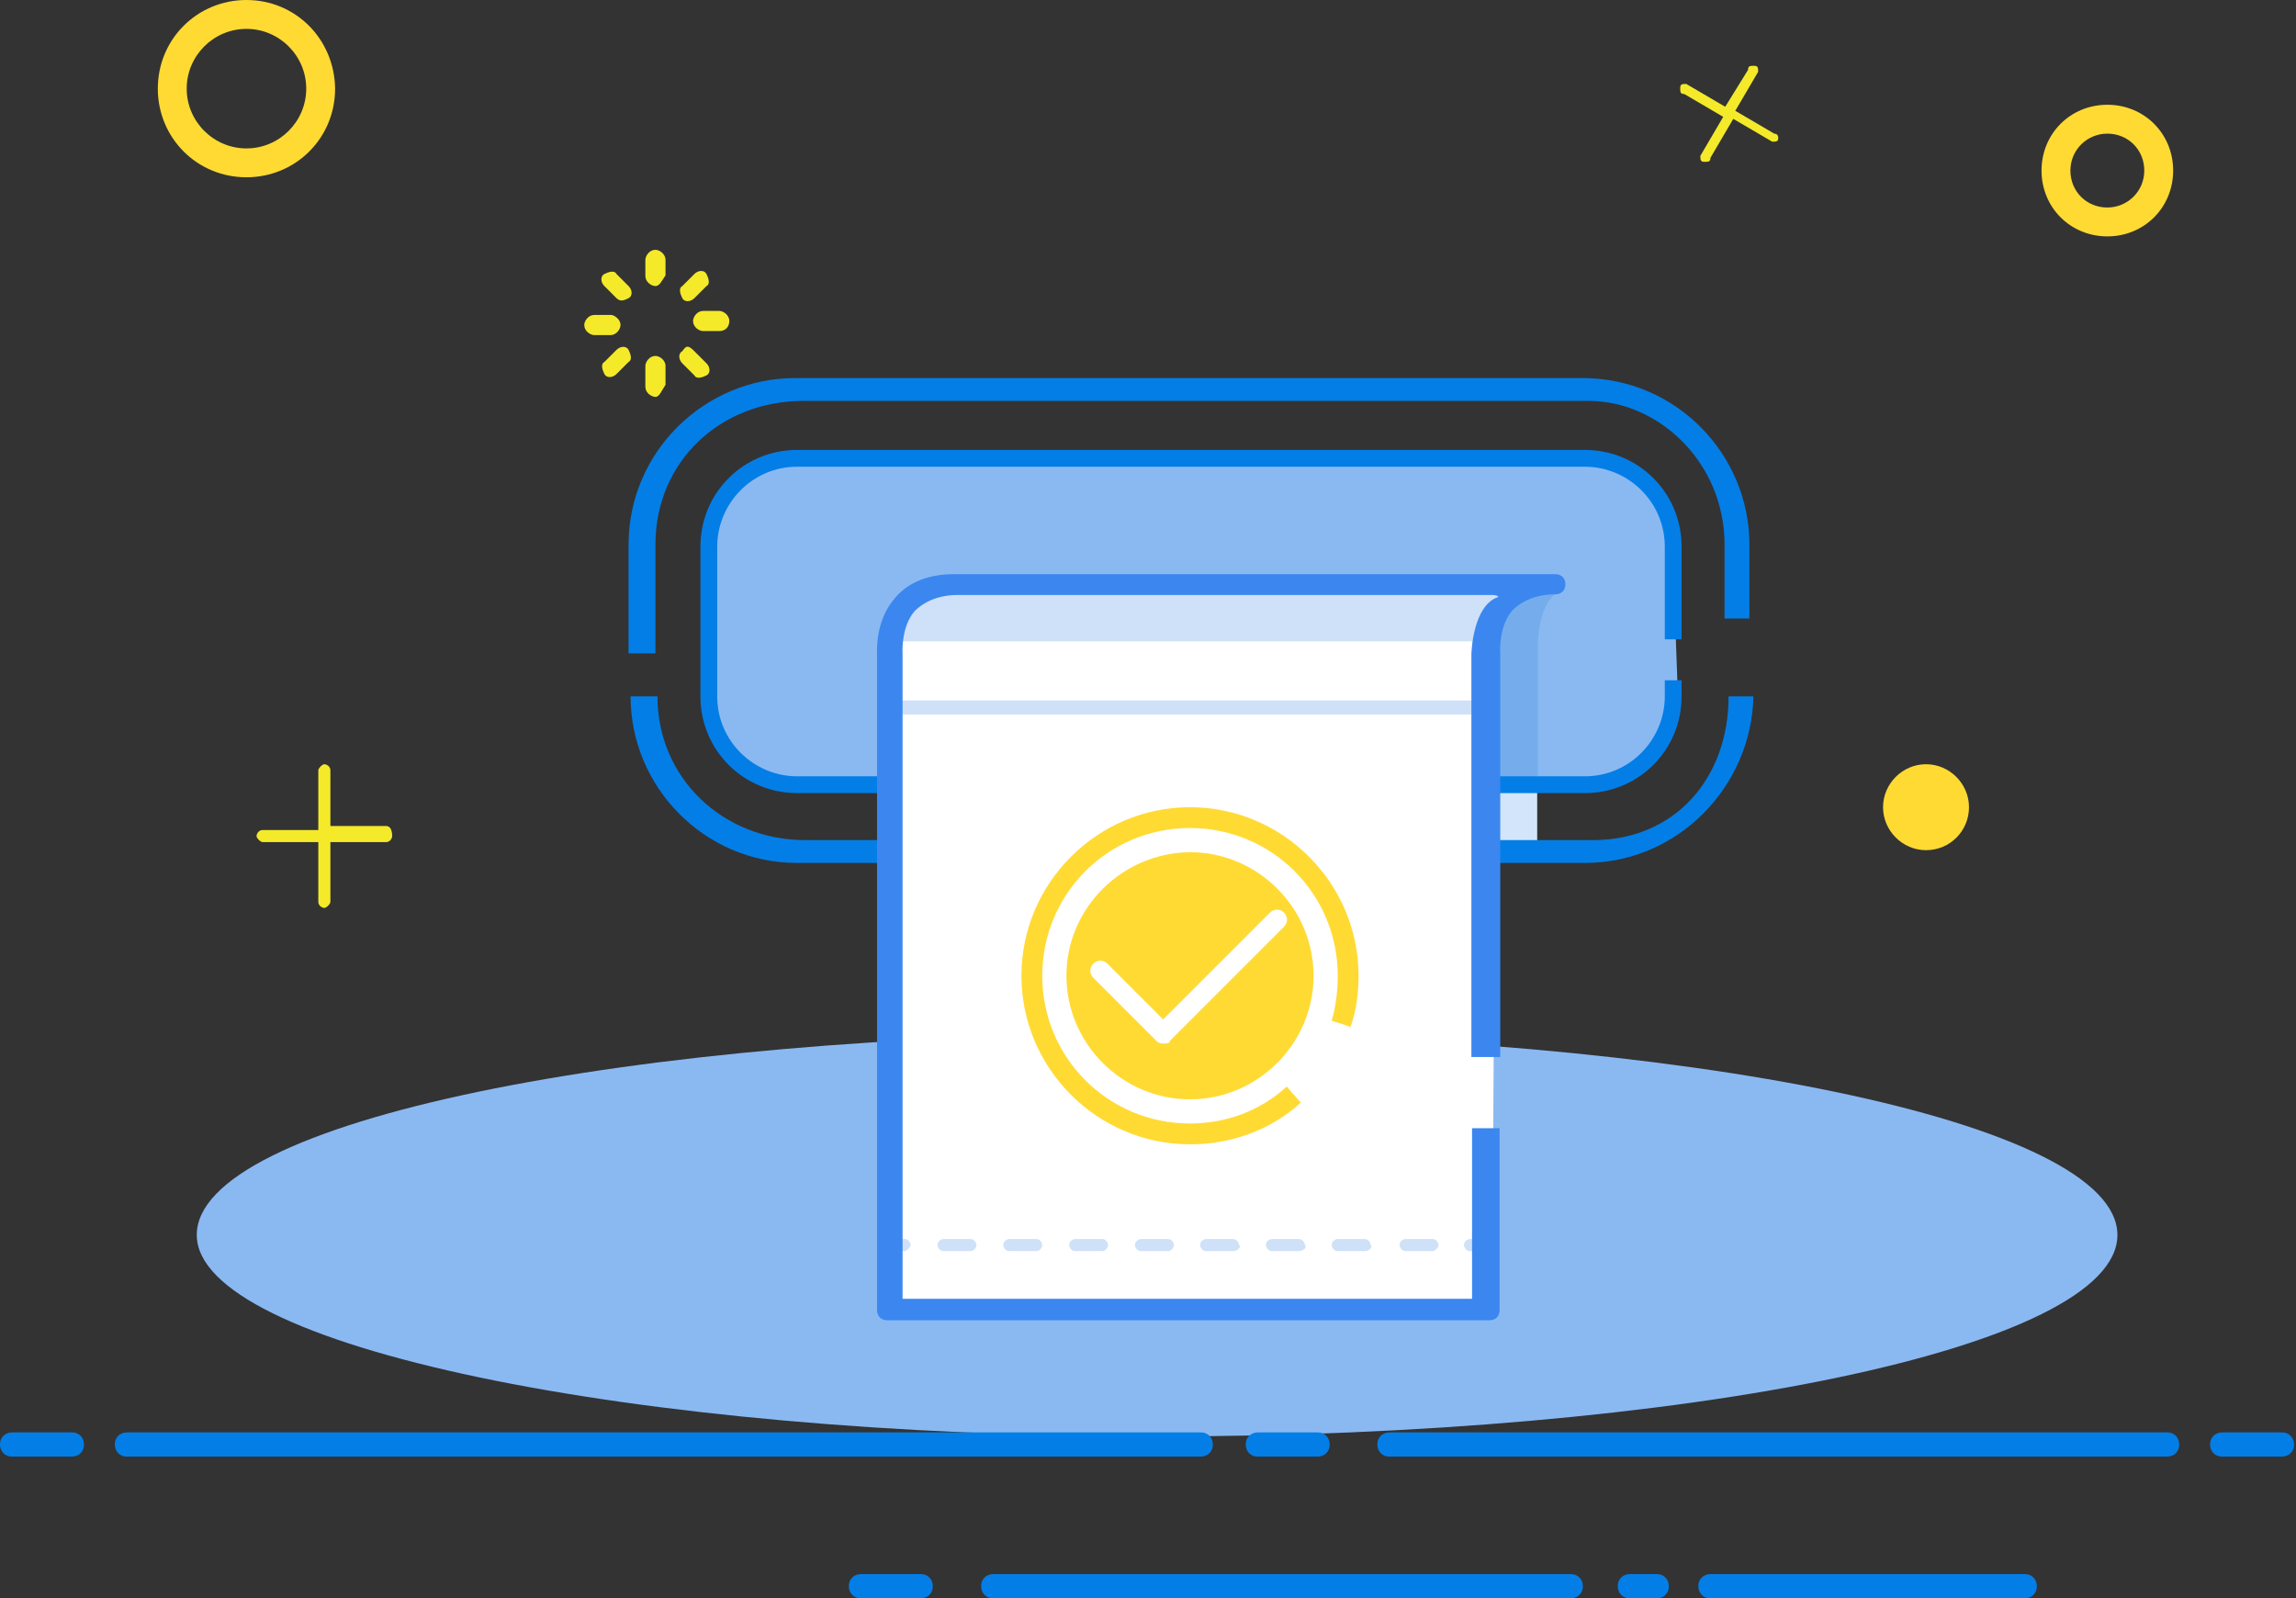 <?xml version="1.0" standalone="no"?><!DOCTYPE svg PUBLIC "-//W3C//DTD SVG 1.1//EN" "http://www.w3.org/Graphics/SVG/1.1/DTD/svg11.dtd"><svg t="1553066323710" class="icon" style="" viewBox="0 0 1471 1024" version="1.1" xmlns="http://www.w3.org/2000/svg" p-id="5266" xmlns:xlink="http://www.w3.org/1999/xlink" width="287.305" height="200"><rect x="0" y="0" width="1471" height="1024" fill="#333333" stroke="none"/><defs><style type="text/css"></style></defs><path d="M126.064 791.234c0 70.992 276.652 129.076 615.261 129.076s615.261-56.793 615.261-129.076-276.652-129.076-615.261-129.076-615.261 56.363-615.261 129.076z m0 0" fill="#8AB9F2" p-id="5267"></path><path d="M1350.131 67.119c-23.664 0-42.165 18.501-42.165 42.165 0 23.664 18.501 42.165 42.165 42.165s42.165-18.501 42.165-42.165c0-23.664-18.501-42.165-42.165-42.165z m0 65.829c-13.338 0-23.664-10.326-23.664-23.664s10.756-23.664 23.664-23.664c13.338 0 23.664 10.326 23.664 23.664s-10.756 23.664-23.664 23.664z m0 0M1206.427 517.163c0 15.059 12.477 27.536 27.536 27.536 15.489 0 27.536-12.477 27.536-27.536 0-15.059-12.477-27.536-27.536-27.536-15.059 0-27.536 12.477-27.536 27.536z m0 0" fill="#FFDA33" p-id="5268"></path><path d="M1223.637 517.163c0 4.303 3.442 7.745 7.745 7.745s7.745-3.442 7.745-7.745-3.442-7.745-7.745-7.745-7.745 3.442-7.745 7.745z m0 0M157.903 0c-31.408 0-56.793 24.955-56.793 56.793 0 31.408 24.955 56.793 56.793 56.793 31.408 0 56.793-24.955 56.793-56.793C214.266 24.955 189.311 0 157.903 0z m0 95.086c-21.082 0-38.292-17.21-38.292-38.292s17.21-38.292 38.292-38.292 38.292 17.21 38.292 38.292-17.21 38.292-38.292 38.292z m0 0" fill="#FFDA33" p-id="5269"></path><path d="M247.395 529.21h-35.711v-35.711c0-2.582-2.582-3.872-3.872-3.872-1.291 0-3.872 2.582-3.872 3.872v38.292h-35.711c-2.582 0-3.872 2.582-3.872 3.872 0 1.291 2.582 3.872 3.872 3.872h35.711v38.292c0 2.582 2.582 3.872 3.872 3.872 1.291 0 3.872-2.582 3.872-3.872v-38.292h35.711c2.582 0 3.872-2.582 3.872-3.872 0-3.872-1.291-6.454-3.872-6.454zM1136.726 85.62l-24.955-14.629 14.629-24.955c0-2.582 0-3.872-2.582-3.872s-3.872 0-3.872 2.582l-14.629 23.664-24.955-14.629c-2.582 0-3.872 0-3.872 2.582s0 3.872 2.582 3.872l24.955 14.629-14.629 24.955c0 2.582 0 3.872 2.582 3.872s3.872 0 3.872-2.582l14.629-24.955 24.955 14.629c2.582 0 3.872 0 3.872-2.582 0 0 0-2.582-2.582-2.582zM460.8 212.114h-10.326c-2.582 0-6.454-2.582-6.454-6.454 0-2.582 2.582-6.454 6.454-6.454h10.326c2.582 0 6.454 2.582 6.454 6.454s-2.582 6.454-6.454 6.454z m-15.919-21.082c-2.582 2.582-6.454 2.582-7.745 0-1.291-2.582-2.582-6.454 0-7.745l7.745-7.745c2.582-2.582 6.454-2.582 7.745 0 1.291 2.582 2.582 6.454 0 7.745l-7.745 7.745z m-24.955 63.247c-2.582 0-6.454-2.582-6.454-6.454v-13.338c0-2.582 2.582-6.454 6.454-6.454 2.582 0 6.454 2.582 6.454 6.454v12.047c-2.582 3.872-3.872 7.745-6.454 7.745z m0-70.992c-2.582 0-6.454-2.582-6.454-6.454v-10.326c0-2.582 2.582-6.454 6.454-6.454 2.582 0 6.454 2.582 6.454 6.454V176.403c-2.582 3.872-3.872 6.884-6.454 6.884z m-24.955 56.363c-2.582 2.582-6.454 2.582-7.745 0-1.291-2.582-2.582-6.454 0-7.745l7.745-7.745c2.582-2.582 6.454-2.582 7.745 0 1.291 2.582 2.582 6.454 0 7.745l-7.745 7.745z m0-48.618L387.227 183.287c-2.582-2.582-2.582-6.454 0-7.745 2.582-1.291 6.454-2.582 7.745 0l7.745 7.745c2.582 2.582 2.582 6.454 0 7.745-2.582 1.291-5.163 2.582-7.745 0z m2.582 17.21c0 2.582-2.582 6.454-6.454 6.454h-10.326c-2.582 0-6.454-2.582-6.454-6.454 0-2.582 2.582-6.454 6.454-6.454h10.326c1.291-0.43 6.454 2.151 6.454 6.454z m47.328 16.78l7.745 7.745c2.582 2.582 2.582 6.454 0 7.745-2.582 1.291-6.454 2.582-7.745 0l-7.745-7.745c-2.582-2.582-2.582-6.454 0-7.745 2.582-3.872 3.872-3.872 7.745 0z m0 0" fill="#F4EA2A" p-id="5270"></path><path d="M210.393 820.061c0 55.072 238.36 98.528 530.931 98.528s530.931-44.746 530.931-98.528c0-53.782-238.36-98.528-530.931-98.528s-530.931 43.025-530.931 98.528z m0 0" fill="#8AB9F2" p-id="5271"></path><path d="M329.143 859.644c0 31.408 185.869 56.793 413.472 56.793 228.034 0 413.472-24.955 413.472-56.793 0-31.408-185.869-56.793-413.472-56.793-227.603 0-413.472 24.955-413.472 56.793z m0 0" fill="#8AB9F2" p-id="5272"></path><path d="M46.037 933.217c3.872 0 7.745-2.582 7.745-7.745 0-3.872-2.582-7.745-7.745-7.745H7.745c-3.872 0-7.745 2.582-7.745 7.745 0 3.872 2.582 7.745 7.745 7.745h38.292z m723.254 0c3.872 0 7.745-2.582 7.745-7.745 0-3.872-2.582-7.745-7.745-7.745H81.318c-3.872 0-7.745 2.582-7.745 7.745 0 3.872 2.582 7.745 7.745 7.745h687.973z m74.864 0c3.872 0 7.745-2.582 7.745-7.745 0-3.872-2.582-7.745-7.745-7.745h-38.292c-3.872 0-7.745 2.582-7.745 7.745 0 3.872 2.582 7.745 7.745 7.745h38.292z m617.842 0c3.872 0 7.745-2.582 7.745-7.745 0-3.872-2.582-7.745-7.745-7.745h-38.292c-3.872 0-7.745 2.582-7.745 7.745 0 3.872 2.582 7.745 7.745 7.745h38.292z m-73.573 0c3.872 0 7.745-2.582 7.745-7.745 0-3.872-2.582-7.745-7.745-7.745H890.192c-3.872 0-7.745 2.582-7.745 7.745 0 3.872 2.582 7.745 7.745 7.745h498.232zM589.876 1024c3.872 0 7.745-2.582 7.745-7.745 0-3.872-2.582-7.745-7.745-7.745h-38.292c-3.872 0-7.745 2.582-7.745 7.745 0 3.872 2.582 7.745 7.745 7.745h38.292z m471.556 0c3.872 0 7.745-2.582 7.745-7.745 0-3.872-2.582-7.745-7.745-7.745h-17.21c-3.872 0-7.745 2.582-7.745 7.745 0 3.872 2.582 7.745 7.745 7.745h17.21z m-55.072 0c3.872 0 7.745-2.582 7.745-7.745 0-3.872-2.582-7.745-7.745-7.745h-370.017c-3.872 0-7.745 2.582-7.745 7.745 0 3.872 2.582 7.745 7.745 7.745h370.017z m290.85 0c3.872 0 7.745-2.582 7.745-7.745 0-3.872-2.582-7.745-7.745-7.745h-201.358c-3.872 0-7.745 2.582-7.745 7.745 0 3.872 2.582 7.745 7.745 7.745h201.358z m0 0" fill="#037EE7" p-id="5273"></path><path d="M959.892 499.092h24.955v47.328h-24.955z" fill="#D3E5FB" p-id="5274"></path><path d="M1074.77 439.718v5.163c0 31.408-24.955 56.793-56.793 56.793H512c-31.408 0-56.793-24.955-56.793-56.793V348.934c0-31.408 24.955-56.793 56.793-56.793h504.686c31.408 0 56.793 24.955 56.793 56.793v55.072" fill="#8AB9F2" p-id="5275"></path><path d="M985.277 502.965V410.891s1.291-32.699 18.501-32.699H980.975l-22.373 13.338-3.872 35.711 1.291 74.864 1.291 2.582v-2.582l27.966 0.861z m0 0" fill="#75ADEC" p-id="5276"></path><path d="M1015.395 508.128H510.709c-34.42 0-61.956-27.536-61.956-61.956V350.225c0-34.42 27.536-61.956 61.956-61.956H1015.395c34.42 0 61.956 27.536 61.956 61.956v59.375h-10.756V350.225c0-28.827-23.664-51.2-51.2-51.2H510.709c-28.827 0-51.2 23.664-51.2 51.2v95.946c0 28.827 23.664 51.2 51.2 51.2H1015.395c28.827 0 51.2-23.664 51.2-51.2v-10.326h10.756v10.326c0 34.42-27.536 61.956-61.956 61.956z m0 0" fill="#037EE7" p-id="5277"></path><path d="M419.926 418.635h-17.21V348.934c0-59.375 48.618-106.703 106.703-106.703h504.686c59.375 0 106.703 48.618 106.703 106.703v47.328h-15.919v-47.328c0-52.491-42.165-92.074-86.911-92.074h-503.395c-52.491 0-94.655 38.292-94.655 92.074v69.701zM1015.395 552.874H510.709c-59.375 0-106.703-48.618-106.703-106.703h17.21c0 52.491 42.165 92.074 94.655 92.074h504.686c52.491 0 86.911-39.583 86.911-92.074h15.919c-1.291 58.084-48.618 106.703-107.993 106.703z m0 0" fill="#037EE7" p-id="5278"></path><path d="M958.602 391.099l-2.582 448.753h-387.227L576.538 388.518s7.745-2.582 9.035-9.035h385.936c-0.861 6.454-12.908 11.617-12.908 11.617z m0 0" fill="#FFFFFF" p-id="5279"></path><path d="M996.894 375.18c-33.129 0-40.874 22.373-42.165 35.711h-385.936c1.291-13.338 9.035-35.711 42.165-35.711h385.936z m0 0" fill="#CEE1F8" p-id="5280"></path><path d="M762.407 733.15c-59.375 0-107.993-48.618-107.993-107.993s48.618-107.993 107.993-107.993 107.993 48.618 107.993 107.993c0 10.326-1.291 22.373-5.163 32.699l-12.047-3.872c2.582-9.035 3.872-18.501 3.872-28.827 0-52.491-42.165-94.655-94.655-94.655s-94.655 42.165-94.655 94.655 42.165 94.655 94.655 94.655c22.373 0 44.746-7.745 61.956-23.664l9.035 10.326c-19.361 17.64-44.746 26.676-70.992 26.676z m0 0" fill="#FFDA33" p-id="5281"></path><path d="M683.24 625.156c0 43.455 35.711 79.166 79.166 79.166 43.455 0 79.166-35.711 79.166-79.166 0-43.455-35.711-79.166-79.166-79.166-43.455 0.43-79.166 35.711-79.166 79.166z m0 0" fill="#FFDA33" p-id="5282"></path><path d="M746.487 668.612c-1.291 0-3.872 0-5.163-1.291l-40.874-40.874c-2.582-2.582-2.582-6.454 0-9.035 2.582-2.582 6.454-2.582 9.035 0l35.711 35.711 68.41-68.41c2.582-2.582 6.454-2.582 9.035 0 2.582 2.582 2.582 6.454 0 9.035l-73.573 73.573c1.721 0-0.861 1.291-2.582 1.291z m0 0" fill="#FFFFFF" p-id="5283"></path><path d="M579.55 801.56h-9.035c-2.582 0-3.872-2.582-3.872-3.872 0-2.582 2.582-3.872 3.872-3.872h9.035c2.582 0 3.872 2.582 3.872 3.872 0 1.291-2.582 3.872-3.872 3.872z m338.178 0h-17.21c-2.582 0-3.872-2.582-3.872-3.872 0-2.582 2.582-3.872 3.872-3.872h17.21c2.582 0 3.872 2.582 3.872 3.872 0.43 1.291-2.151 3.872-3.872 3.872z m-43.455 0h-17.21c-2.582 0-3.872-2.582-3.872-3.872 0-2.582 2.582-3.872 3.872-3.872h17.21c2.582 0 3.872 2.582 3.872 3.872 1.721 1.291-0.861 3.872-3.872 3.872z m-42.165 0h-17.21c-2.582 0-3.872-2.582-3.872-3.872 0-2.582 2.582-3.872 3.872-3.872h17.21c2.582 0 3.872 2.582 3.872 3.872 1.721 1.291-0.861 3.872-3.872 3.872z m-42.165 0h-17.21c-2.582 0-3.872-2.582-3.872-3.872 0-2.582 2.582-3.872 3.872-3.872h17.21c2.582 0 3.872 2.582 3.872 3.872 1.721 1.291-0.861 3.872-3.872 3.872z m-41.734 0h-17.21c-2.582 0-3.872-2.582-3.872-3.872 0-2.582 2.582-3.872 3.872-3.872h17.21c2.582 0 3.872 2.582 3.872 3.872 0 1.291-1.291 3.872-3.872 3.872z m-42.165 0h-17.21c-2.582 0-3.872-2.582-3.872-3.872 0-2.582 2.582-3.872 3.872-3.872h17.21c2.582 0 3.872 2.582 3.872 3.872 0 1.291-1.291 3.872-3.872 3.872z m-42.165 0h-17.21c-2.582 0-3.872-2.582-3.872-3.872 0-2.582 2.582-3.872 3.872-3.872h17.21c2.582 0 3.872 2.582 3.872 3.872 0 1.291-1.291 3.872-3.872 3.872z m-42.165 0h-17.21c-2.582 0-3.872-2.582-3.872-3.872 0-2.582 2.582-3.872 3.872-3.872h17.21c2.582 0 3.872 2.582 3.872 3.872 0 1.291-1.291 3.872-3.872 3.872z m329.143 0h-9.035c-2.582 0-3.872-2.582-3.872-3.872 0-2.582 2.582-3.872 3.872-3.872h9.035c2.582 0 3.872 2.582 3.872 3.872 1.291 1.291-1.291 3.872-3.872 3.872z m-380.773-352.807h383.355v9.035h-383.355v-9.035z m0 0" fill="#CEE1F8" p-id="5284"></path><path d="M943.113 722.824v109.284h-364.854v-413.042s-1.291-17.21 7.745-27.536c6.454-6.454 15.919-10.326 27.536-10.326h342.481s3.872 0 3.872 1.291c-15.919 5.163-17.21 34.42-17.21 37.002v257.721h18.501V418.635s-1.291-17.21 7.745-27.536c6.454-6.454 15.919-10.326 27.536-10.326 3.872 0 6.454-2.582 6.454-6.454s-2.582-6.454-6.454-6.454H610.958c-15.919 0-28.827 5.163-37.002 14.629-13.338 14.629-12.047 34.42-12.047 37.002v419.926c0 3.872 2.582 6.454 6.454 6.454h385.936c3.872 0 6.454-2.582 6.454-6.454V722.824h-17.64z m0 0" fill="#3B87EF" p-id="5285"></path></svg>
